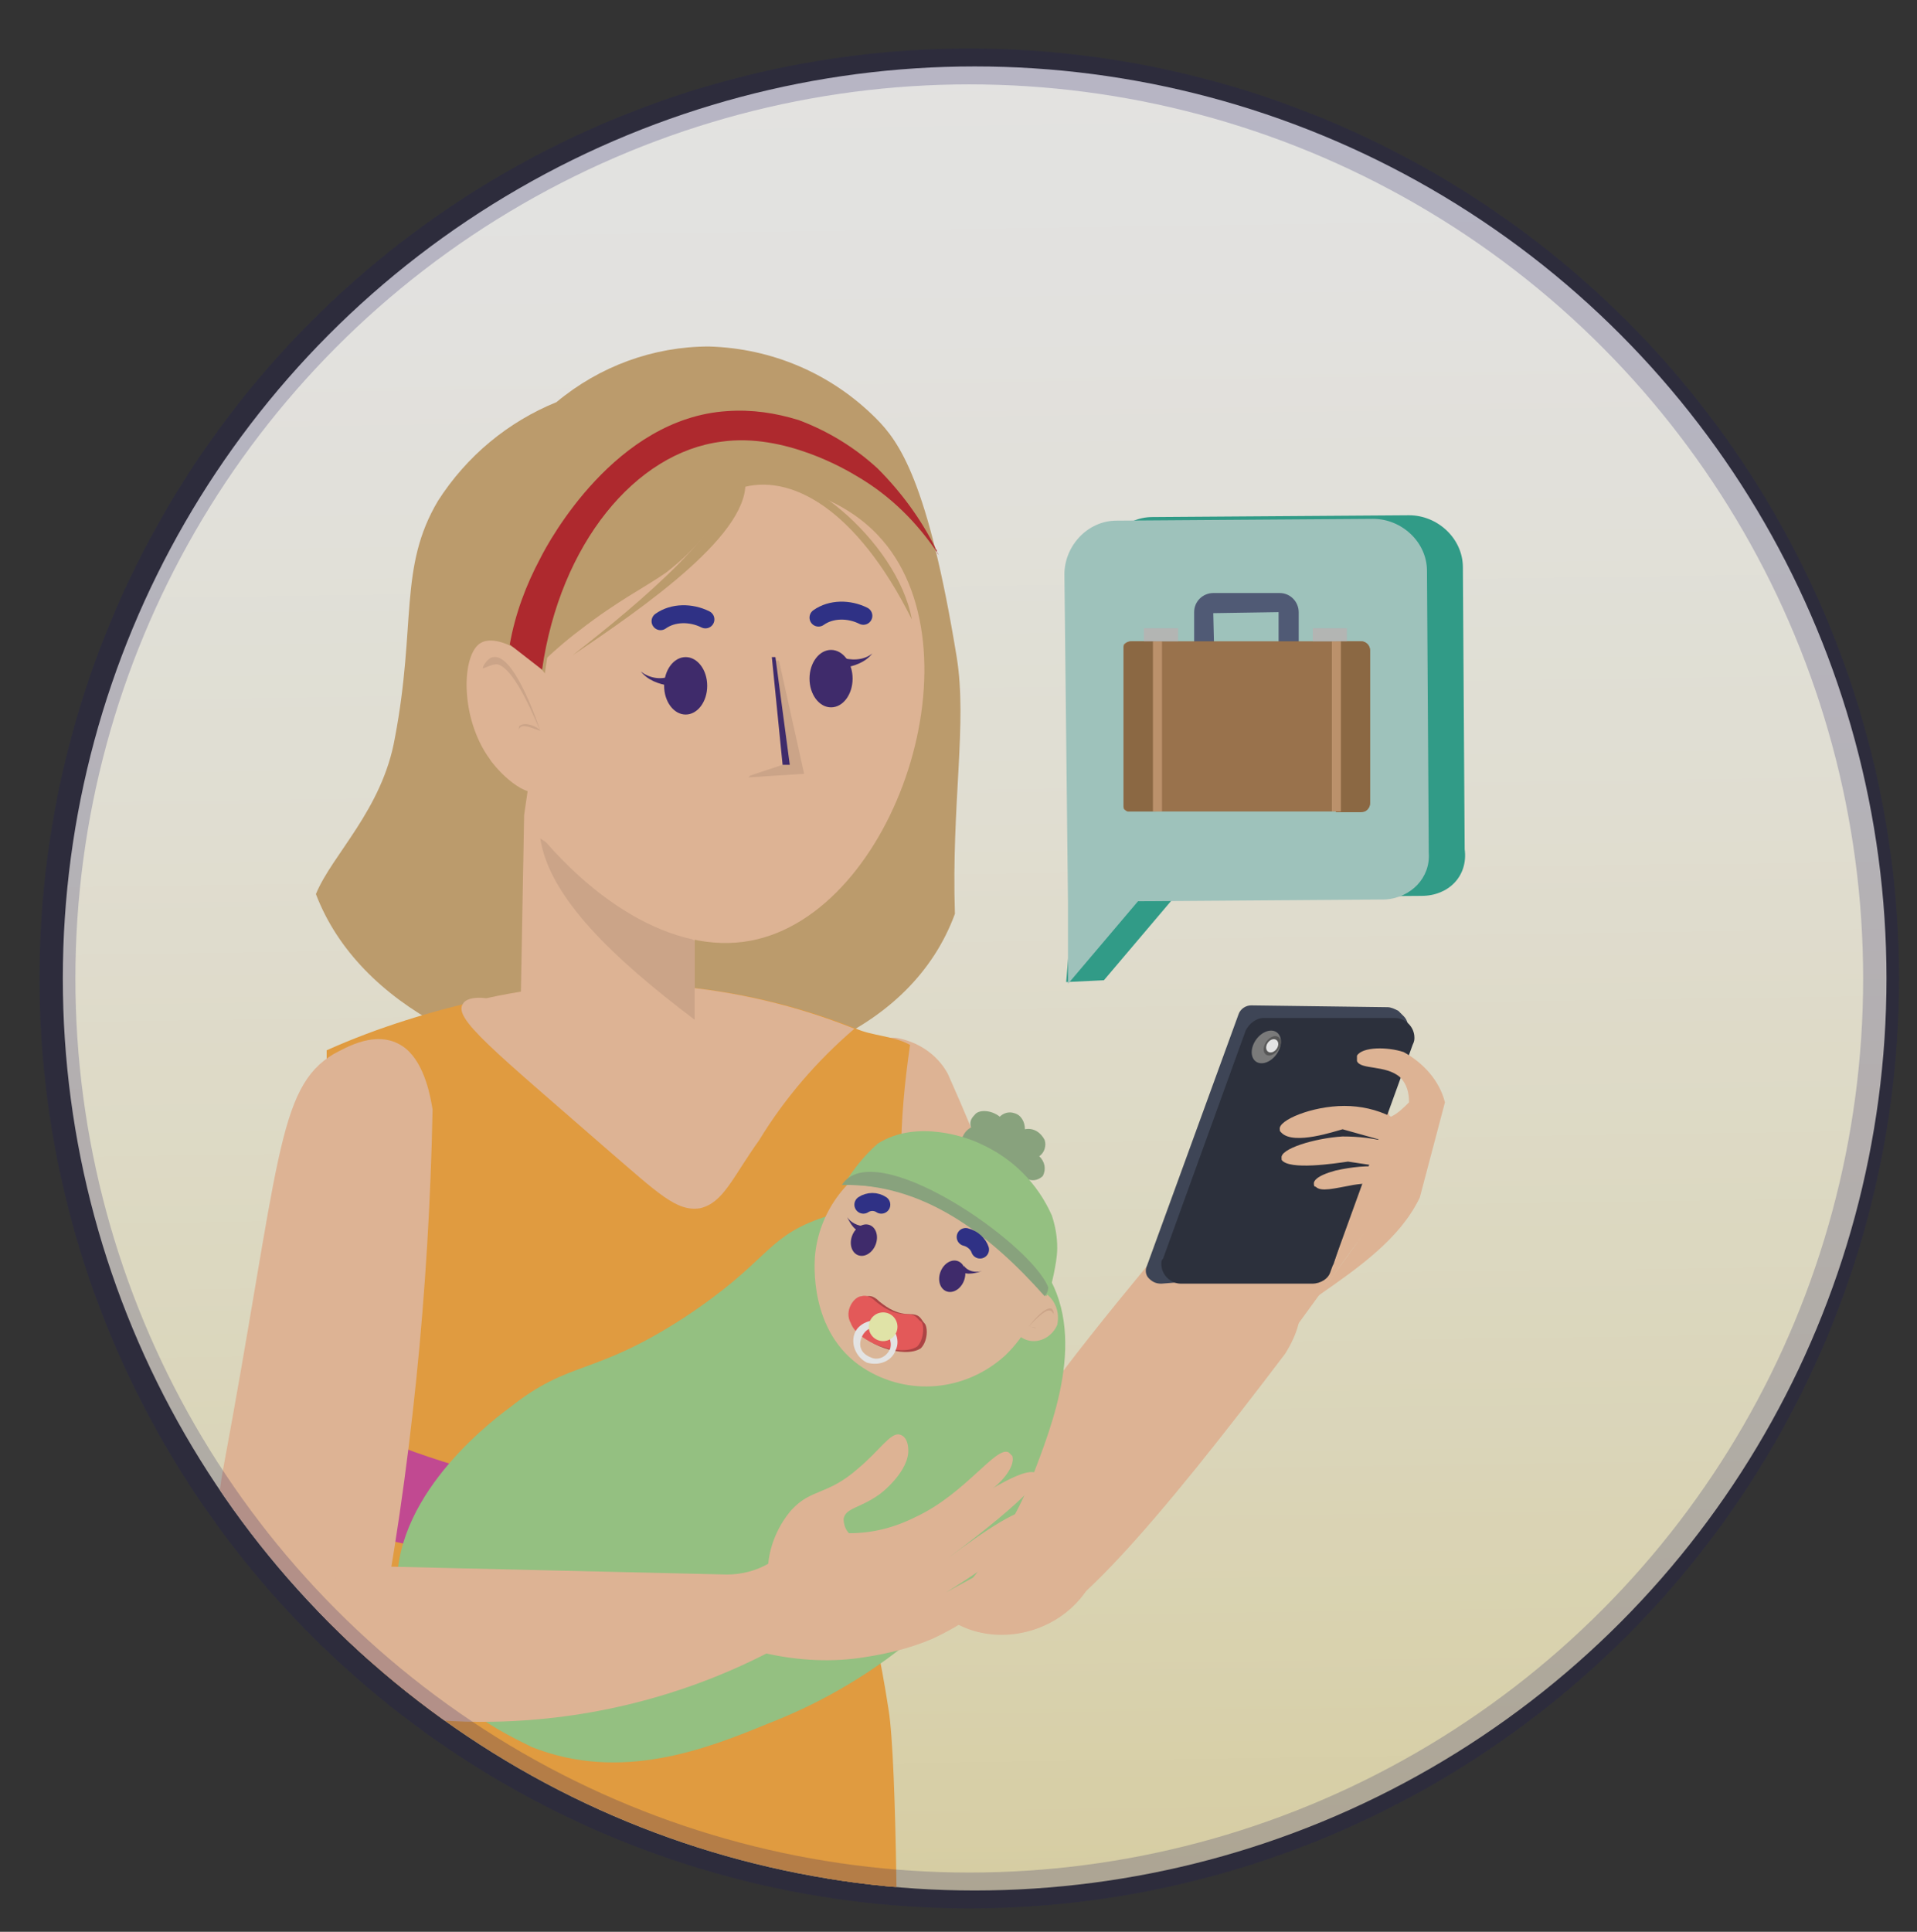 <?xml version="1.0" encoding="utf-8"?>
<svg version="1.1" id="Layer_1" xmlns="http://www.w3.org/2000/svg" xmlns:xlink="http://www.w3.org/1999/xlink" x="0px" y="0px"
	 viewBox="0 0 106.8 107.6" style="enable-background:new 0 0 106.8 107.6;" xml:space="preserve">
<rect x="0" y="0" width="106.8" height="107.6" fill="#333333" stroke="none"/>
<style type="text/css">
	.st0{fill:#556080;}
	.st1{fill:#A97C50;}
	.st2{fill:#997046;}
	.st3{fill:#D1A074;}
	.st4{fill:#C7CAC7;}
	.st5{opacity:0.86;}
	.st6{clip-path:url(#SVGID_00000121961585667004982500000009728736371672650654_);}
	.st7{fill:url(#SVGID_00000158007091415558401390000016413913726036774325_);}
	.st8{fill:#F8C7A3;}
	.st9{fill:#40485B;}
	.st10{fill:#2B303D;}
	.st11{fill:#858585;}
	.st12{fill:#5E5E5E;}
	.st13{fill:#FFFFFF;}
	.st14{fill:#D1AB75;}
	.st15{fill:#FBAB42;}
	.st16{fill:#D84DA0;}
	.st17{fill:#E3B696;}
	.st18{fill:#412A74;}
	.st19{fill:none;stroke:#2E3192;stroke-linecap:round;stroke-miterlimit:10;}
	.st20{fill:#C1272D;}
	.st21{fill:#A3D68D;}
	.st22{fill:#F4CBA8;}
	.st23{fill:#96B489;}
	.st24{fill:#BF4747;}
	.st25{fill:#FF5F5F;}
	.st26{fill:#FCFFBA;}
	.st27{opacity:0.22;fill:none;stroke:#1B1464;stroke-width:2;stroke-miterlimit:10;enable-background:new    ;}
	.st28{fill:#31AB94;}
	.st29{fill:#AFD9D1;}
</style>
<symbol  id="symbol-briefcase" viewBox="-12.3 -10.9 24.6 21.8">
	<path class="st0" d="M4.2-3.8c-0.6,0-1-0.4-1-1V-9l-6.5,0.1l0.1,4.1c0,0.6-0.4,1-1,1s-1-0.4-1-1V-9c0-1.1,0.9-1.9,1.9-1.9h6.6
		c1.1,0,1.9,0.9,1.9,1.9v4.2C5.2-4.3,4.8-3.8,4.2-3.8z"/>
	<path class="st1" d="M11.4,10.9h-22.9c-0.5,0-0.9-0.4-0.9-0.9c0,0,0,0,0,0V-5.2c0-0.5,0.4-0.9,0.9-0.9h22.9c0.5,0,0.9,0.4,0.9,0.9
		V10C12.3,10.5,11.9,10.9,11.4,10.9z"/>
	<path class="st2" d="M-8.9-6.1h-2.5c-0.5,0-0.9,0.4-0.9,0.9V10c0,0.5,0.4,0.9,0.8,0.9c0,0,0,0,0,0h2.5V-6.1z"/>
	<path class="st2" d="M11.4-6.1H8.9v17h2.5c0.5,0,0.9-0.4,0.9-0.9V-5.2C12.3-5.7,11.9-6.1,11.4-6.1z"/>
	<rect x="-9.3" y="-6.1" class="st3" width="0.9" height="17"/>
	<rect x="8.5" y="-6.1" class="st3" width="0.9" height="17"/>
	<rect x="-10.2" y="-7.4" class="st4" width="3.4" height="1.3"/>
	<rect x="6.6" y="-7.4" class="st4" width="3.4" height="1.3"/>
</symbol>
<g id="Layer_2_00000045607649337498878390000002604937928500926084_">
	<g id="MainLayer">
		<g id="stories" class="st5">
			<g id="maternitygroup">
				<g id="maternity5">
					<g>
						<defs>
							<circle id="SVGID_1_" cx="54.3" cy="54.5" r="50.8"/>
						</defs>
						<clipPath id="SVGID_00000032649678512273982360000006591418661259395727_">
							<use xlink:href="#SVGID_1_"  style="overflow:visible;"/>
						</clipPath>
						<g style="clip-path:url(#SVGID_00000032649678512273982360000006591418661259395727_);">
							<g id="mat1sub">
								
									<linearGradient id="SVGID_00000163049881498982087720000018322362323253162666_" gradientUnits="userSpaceOnUse" x1="52.909" y1="61.286" x2="50.979" y2="196.296" gradientTransform="matrix(1 0 0 -1 0 191.855)">
									<stop  offset="0" style="stop-color:#EADC97"/>
									<stop  offset="0.11" style="stop-color:#EEE2A9"/>
									<stop  offset="0.37" style="stop-color:#F5EFCE"/>
									<stop  offset="0.62" style="stop-color:#FBF8E9"/>
									<stop  offset="0.83" style="stop-color:#FEFDF9"/>
									<stop  offset="1" style="stop-color:#FFFFFF"/>
								</linearGradient>
								
									<rect x="-23.2" y="-1.8" style="fill:url(#SVGID_00000163049881498982087720000018322362323253162666_);" width="150.3" height="132.9"/>
								<polygon class="st8" points="67.9,70.4 75.5,57.4 78.6,65.1 71.7,74.6 								"/>
								<path class="st8" d="M45.9,60.3c-2.5,3.3-0.7,6.7,2.8,22.6c0.5,2.1,1.4,4.2,2.8,5.9c2.7,4,9.2,2.4,9.9-2.5
									c-1.9-9.1-4.8-18-8.6-26.5c-0.6-1.1-1.7-1.8-2.9-2C47.9,57.7,46.4,59.7,45.9,60.3z"/>
								<path class="st8" d="M56.4,90.8c2.3,0.9,8.3-6.3,15.2-15.4c3-4.8-2.7-6.3-5.1-8.1C64,70.8,45,91.3,56.4,90.8z"/>
								<path class="st9" d="M73.6,70.8l-8.9,0.7c-0.3,0-0.5-0.1-0.7-0.3l0,0c-0.2-0.2-0.2-0.5-0.1-0.7l5.1-14
									c0.1-0.3,0.4-0.5,0.7-0.5l7.6,0.1c0.2,0,0.4,0.1,0.6,0.2l0.3,0.3c0.2,0.2,0.3,0.5,0.2,0.8l-4.1,13
									C74.2,70.6,73.9,70.8,73.6,70.8z"/>
								<path class="st10" d="M73.1,71.5h-7.3c-0.6,0-1.1-0.5-1.1-1.1c0-0.1,0-0.2,0.1-0.3l4.6-12.7c0.2-0.4,0.6-0.7,1-0.7h7.3
									c0.6,0,1.1,0.5,1.1,1.1c0,0.1,0,0.2-0.1,0.4l-4.6,12.7C74,71.2,73.6,71.5,73.1,71.5z"/>
								
									<ellipse transform="matrix(0.582 -0.813 0.813 0.582 -17.938 81.781)" class="st11" cx="70.6" cy="58.3" rx="1" ry="0.7"/>
								
									<ellipse transform="matrix(0.582 -0.813 0.813 0.582 -17.703 82.021)" class="st12" cx="70.9" cy="58.2" rx="0.6" ry="0.4"/>
								
									<ellipse transform="matrix(0.582 -0.813 0.813 0.582 -17.703 82.021)" class="st13" cx="70.9" cy="58.2" rx="0.4" ry="0.3"/>
								<path class="st8" d="M73.4,72.2c2.3-1.6,4.6-3.2,5.7-5.5l1.4-5.3c-0.3-1.2-1.2-2.2-2.3-2.8c-0.9-0.3-2.3-0.3-2.6,0.2
									c0,0.1,0,0.2,0,0.3c0.2,0.5,1.6,0.2,2.4,0.9c0.4,0.4,0.5,0.9,0.5,1.4c-0.3,0.3-0.6,0.6-1,0.8c-0.8-0.4-1.7-0.6-2.6-0.6
									c-1.8,0-3.7,0.8-3.6,1.3c0,0.1,0,0.1,0.1,0.2c0.7,0.7,3-0.1,3.4-0.2l2.5,0.7c-0.8-0.2-1.6-0.3-2.5-0.3
									c-1.6,0.1-3.5,0.7-3.4,1.2c0,0,0,0.1,0,0.1c0.4,0.6,3,0.2,3.7,0.1l2,0.3c-0.9-0.1-1.8,0-2.7,0.2c-1.1,0.3-1.2,0.6-1.2,0.7
									c0,0.1,0,0.2,0.1,0.2c0.3,0.3,1,0.1,2.1-0.1c0.6-0.1,1.2-0.1,1.7-0.1C77.2,67.3,75.2,69.8,73.4,72.2z"/>
								<path class="st14" d="M31,22.4c-2.7,1.1-5,3-6.6,5.5c-2.2,3.7-1.2,6.9-2.4,13.2c-0.7,4-3.5,6.5-4.4,8.7
									c4.8,12.6,30.8,14.2,35.6,1.1c-0.2-6.1,0.7-10.6,0.1-14.3c-1.6-9.8-3.2-12-4.5-13.3c-2.5-2.5-5.8-3.9-9.3-4
									C36.4,19.3,33.4,20.4,31,22.4z"/>
								<path class="st8" d="M37.6,108.2l-7.1,46.1c-0.1,4.2-0.3,7.6-0.5,9.8c-1.4,17-4.2,17-3.2,24.4c0.2,1.7,0.8,4.4-0.8,5.9
									c-1.7,1.6-5,0.9-5.6,0.7c-1.1-0.1-2.1-0.7-2.8-1.5c-1-1.5-0.2-3.7,0-4.4c1.8-5.5-0.4-9.5-0.4-28.3c0-2.6,0.2-5.3,0.5-7.9
									l2.1-50.4L37.6,108.2z"/>
								<path class="st8" d="M46.2,108.3l6.7,47.6l-0.2,38.3c-5.1,2.4-0.9,2.9-8.5,1.2c0.4-1.5,0.6-3,0.8-4.4
									c1-9.7-3.1-14.9-4.6-26.4c-0.4-2.8-0.5-5.7-0.4-8.6l-10.5-48.4L46.2,108.3z"/>
								<path class="st15" d="M18.2,58.5c2.9-1.3,5.9-2.2,9-2.9c6.8-1.5,14-0.9,20.5,1.7c0.9,0.4,2.1,0.4,3,0.9
									c-0.3,2.1-0.5,4.1-0.5,6.2c-0.1,1.6,0,3.2,0.3,4.7c0.8,3.5,2,3.7,2.3,6.6c0.2,1.9-0.2,4.6-1.6,5.3c-0.6,0.2-1.1,0.6-1.5,1
									c-0.3,0.3-0.5,0.6-0.7,1c-0.3,0.6-0.6,1.3-0.7,1.9c-0.7,3,0.3,4.4,1.2,10.3c0.5,3,0.5,16.1,0.5,17.7
									c-4.8,1.7-9.9,2.5-15.1,2.4c-5.4,0-10.7-2.8-16.8-4.8L18.2,58.5z"/>
								<path class="st8" d="M39,67.3c-1.3,0.2-2.3-0.8-5.2-3.3c-6.3-5.5-8.6-7.3-8-8.1c0.1-0.2,0.5-0.4,1.3-0.3
									c6.8-1.5,14-0.9,20.5,1.7c-2.1,1.8-3.9,3.9-5.3,6.2C40.8,65.6,40.3,67,39,67.3z"/>
								<path class="st16" d="M49.6,82c-2,0.8-4.1,1.2-6.3,1.3c-8.8,0.9-17.6-0.7-25.5-4.7l0.1,6.3c8.6,2.1,18.6,4.3,26.8,2.9
									c1.5-0.2,2.2-0.2,3.6-0.5L49.6,82z"/>
								<path class="st8" d="M29.2,45.4l-0.2,11c1.3,1.5,3,3.1,7.3,5.2c1.3,0.8,2,0.4,2.4-0.6v-9.7L29.2,45.4z"/>
								<path class="st17" d="M38.7,56.8c-4.5-3.4-8.1-6.8-8.6-10.1l8.6,5.7V56.8z"/>
								<path class="st8" d="M48.9,29.8c5.9,6.2,1,21.1-7.1,22.6c-4.3,0.8-9.1-2.3-12.6-7l2.4-16.4C38.2,25.7,45.4,26.1,48.9,29.8z"
									/>
								<ellipse class="st18" cx="38.2" cy="38.2" rx="1.2" ry="1.6"/>
								<ellipse class="st18" cx="46.3" cy="37.8" rx="1.2" ry="1.6"/>
								<path class="st18" d="M47,37.2c0.6-0.1,1.2-0.3,1.6-0.8c-0.5,0.4-1.2,0.4-1.8,0.2L47,37.2z"/>
								<path class="st18" d="M37.3,38.2c-0.6-0.1-1.2-0.3-1.6-0.8c0.5,0.4,1.2,0.5,1.8,0.2L37.3,38.2z"/>
								<polygon class="st17" points="41.7,43.3 44.8,43.1 43.4,36.8 43.2,36.8 43.9,42.5 41.8,43.2 								"/>
								<polygon class="st18" points="44,42.6 43.2,36.6 43,36.6 43.6,42.6 								"/>
								<path class="st19" d="M48.1,34.3c-0.8-0.4-1.8-0.4-2.5,0.1"/>
								<path class="st8" d="M31.3,39.1c-0.8-2.2-3.4-3.9-4.5-3.3s-1.2,4.2,0.5,6.5c0.1,0.2,1.7,2.2,2.9,1.8S32,41,31.3,39.1z"/>
								<path class="st17" d="M27.5,36.6c1.2-0.2,2.6,4.1,2.6,4.1l0,0c-0.1,0-0.9-0.4-1.1-0.2c-0.1,0.1-0.1,0.1-0.1,0.2
									c0-0.1,0-0.3,0.1-0.3c0.3-0.2,1,0.1,1.1,0.3c-0.2-0.4-1.4-3.5-2.4-3.7c-0.4,0-0.8,0.3-0.8,0.2S27.2,36.6,27.5,36.6z"/>
								<path class="st19" d="M39.3,34.5c-0.8-0.4-1.8-0.4-2.5,0.1"/>
								<path class="st15" d="M49.6,103.9c1.5,19,5.9,38.4,4.8,54.4c-12.7,3.4-25.5,2.9-38.5-0.8l2.3-47.1L49.6,103.9z"/>
								<path class="st14" d="M40.6,23c0.2,1.2,0.5,2.4,0.7,3.5l-0.2,0.4c-0.9,2-2.3,3.7-4,5c-1.3,0.9-2.6,1.5-4.8,3.2
									c-0.8,0.6-1.6,1.3-2.3,2v-8.5L40.6,23z"/>
								<path class="st14" d="M41.5,26.6c0.5,3-5.6,7.2-9.6,9.9c3.7-2.9,9.2-7.4,9-10.3L41.5,26.6z"/>
								<path class="st14" d="M41.4,26.5c2.8-1.2,8.6,3.6,9.4,8c-3.1-6.2-6.8-8.2-9.6-7.3L41.4,26.5z"/>
								<path class="st20" d="M28.4,35.9c0.3-1.7,0.9-3.3,1.7-4.8c0.5-1,4.2-7.8,10.4-8.2c1.4-0.1,2.7,0.1,4,0.5
									c1.6,0.6,3.1,1.5,4.4,2.7c1.3,1.3,2.4,2.8,3.2,4.4c0,0.1,0.1,0.1,0.1,0.2c0,0.1,0,0.1,0.1,0.2c-1.2-1.8-2.7-3.3-4.6-4.4
									c-0.5-0.3-4-2.4-7.5-1.9c-4.8,0.6-9,5.7-10,12.7L28.4,35.9z"/>
								<path class="st21" d="M22.2,89.3c-0.8-5.4,4.7-9.8,6.2-10.9c3.4-2.7,4.6-1.7,9.7-5c4.7-3.1,4.5-4.4,7.5-5.5
									c3.9-1.4,9.9-1,12.5,2.7s0.5,8.8-0.6,11.7c-3.8,9.4-12.9,13-14.7,13.7c-3.4,1.4-8.2,3.3-13.2,1.3
									C28.9,96.9,23,94.5,22.2,89.3z"/>
								<path class="st22" d="M53.5,64.5c-1.4-0.5-2.8-0.5-4.2,0c-2.2,1-3.7,3.1-3.9,5.5c0,0.2-0.4,4.2,2.7,6.2
									c2.5,1.6,5.7,1.3,7.9-0.7c2.3-2.2,2.8-5.6,1.2-8.3C56.4,65.9,55.1,64.9,53.5,64.5z"/>
								<path class="st23" d="M55.7,62.2c0.2-0.2,0.5-0.3,0.8-0.2c0.4,0.1,0.6,0.5,0.6,0.9c0.5-0.1,0.9,0.2,1.1,0.6
									c0.1,0.3,0,0.7-0.3,0.9c0.3,0.3,0.4,0.7,0.2,1.1c-0.2,0.2-0.5,0.3-0.8,0.2c0,0.4-0.3,0.7-0.7,0.8c-0.3,0-0.5-0.1-0.7-0.3
									c-0.3,0.4-1,0.5-1.4,0.1c-0.2-0.2-0.2-0.5-0.2-0.8c-0.3,0-0.5-0.2-0.6-0.5c-0.1-0.2,0-0.5,0.2-0.7c-0.3-0.2-0.4-0.6-0.3-0.9
									c0.1-0.3,0.3-0.5,0.5-0.6c-0.1-0.3,0-0.5,0.2-0.7C54.5,61.8,55.2,61.8,55.7,62.2z"/>
								<path class="st22" d="M57.7,71.8c0.9,0.2,1.4,1.1,1.2,2c-0.3,0.7-1.1,1.1-1.8,0.8c-0.2-0.1-0.4-0.2-0.5-0.4"/>
								<path class="st21" d="M47,66c4.5-0.1,8.2,2.7,11.3,6.2c0.2-0.4,0.3-0.7,0.4-1.2c0.1-0.5,0.2-1,0.2-1.5
									c0-0.6-0.1-1.2-0.3-1.8c-0.8-1.8-2.2-3.2-4-4c-0.6-0.3-3.5-1.4-5.7,0C48.1,64.4,47.5,65.2,47,66z"/>
								<path class="st23" d="M46.9,66c4.5-0.1,8.2,2.7,11.3,6.2c0.1-0.1,0.2-0.3,0.2-0.5C57.4,69.2,48.7,63.2,46.9,66z"/>
								<path class="st24" d="M48.2,72.2c0.2,0,0.4-0.1,0.8,0.3c0.5,0.4,1,0.7,1.7,0.7c0.6,0,0.6,0.3,0.8,0.5s0.2,1-0.2,1.4
									c-0.9,0.6-3.3-0.2-3.7-1.3C47.2,72.9,47.8,72.2,48.2,72.2z"/>
								<path class="st25" d="M48,72.2c0.3-0.1,0.6,0.1,0.8,0.3c0.5,0.4,1,0.7,1.7,0.7c0.6,0,0.6,0.3,0.8,0.4s0.2,1-0.2,1.4
									c-0.9,0.6-3.3-0.2-3.7-1.3C47,73,47.6,72.2,48,72.2z"/>
								<path class="st13" d="M49.9,75.2c-0.2,0.6-0.9,0.9-1.6,0.7c0,0,0,0,0,0c-0.6-0.3-0.9-1-0.7-1.6c0.2-0.6,1-0.9,1.6-0.7
									S50.2,74.6,49.9,75.2z M49.1,74c-0.4-0.2-0.9,0-1.1,0.5s0,0.9,0.5,1.1c0.4,0.2,0.9,0,1.1-0.5c0,0,0,0,0,0
									C49.7,74.7,49.5,74.2,49.1,74z"/>
								<circle class="st26" cx="49.2" cy="73.9" r="0.8"/>
								<path class="st17" d="M58.6,72.9c-0.4-0.2-1.3,1-1.3,1l0,0c0,0,0.3,0,0.4,0.1c0,0,0,0.1,0,0.1c0,0,0-0.1,0-0.1
									c0-0.1-0.3-0.1-0.4-0.1c0.1-0.1,0.9-1,1.2-0.9c0.1,0,0.2,0.2,0.2,0.2C58.7,73.1,58.7,73,58.6,72.9z"/>
								
									<ellipse transform="matrix(0.361 -0.932 0.932 0.361 -33.672 89.052)" class="st18" cx="48.2" cy="69.1" rx="0.9" ry="0.7"/>
								<path class="st18" d="M47.9,68.6c-0.3-0.1-0.5-0.4-0.7-0.8c0.2,0.3,0.6,0.5,1,0.5L47.9,68.6z"/>
								<path class="st19" d="M48.1,67.1c0.3-0.2,0.7-0.2,1,0"/>
								
									<ellipse transform="matrix(0.361 -0.932 0.932 0.361 -32.29 94.945)" class="st18" cx="53.1" cy="71" rx="0.9" ry="0.7"/>
								<path class="st18" d="M53.7,70.9c0.3,0.1,0.7,0,1-0.1c-0.4,0.1-0.8,0-1-0.3L53.7,70.9z"/>
								<path class="st19" d="M54.6,69.6c-0.1-0.3-0.4-0.6-0.8-0.7"/>
								<path class="st8" d="M18.6,58.7c-3.2,1.9-3,6.1-6.2,23.3c-0.4,2.3-0.4,4.8,0,7.1c0.6,5.3,6.2,7,8.6,2.7
									c1.9-9.9,2.9-19.9,3.1-30c-0.1-0.6-0.4-2.5-1.5-3.4C21.1,57.2,19.2,58.4,18.6,58.7z"/>
								<path class="st8" d="M19.1,87.2l21.4,0.5c0.8,0,1.6-0.2,2.3-0.6c0.1-1.1,0.6-2.2,1.3-3c1.1-1.2,2-0.8,3.7-2.3
									c1.2-1,1.8-2,2.3-1.9s0.5,0.8,0.5,0.8c0.1,1.2-1.5,2.5-1.7,2.6c-1,0.7-1.8,0.7-1.9,1.3c0,0.3,0.1,0.6,0.3,0.8
									c1.3,0,2.5-0.3,3.7-0.9c2.8-1.3,4.5-4,5.2-3.6c0.1,0.1,0.1,0.1,0.2,0.2c0.2,0.7-0.9,1.7-1.1,1.8c0.7-0.4,2.1-1.2,2.5-0.8
									c0,0,0,0.1,0,0.1c0.1,0.2-0.2,1-5,4.6c2-1.5,4.2-3,4.7-2.6c0.1,0.1,0.1,0.2,0.1,0.2c0,1.3-4.1,3.8-4.9,4.3
									c1.8-1,3.8-2.1,4.1-1.7c0,0.1,0,0.2,0,0.2c-1,2.4-4.9,4.1-4.9,4.1c-1.2,0.5-2.4,0.8-3.7,1c-1.8,0.3-3.7,0.2-5.5-0.2
									c-4.7,2.4-9.9,3.7-15.2,3.8c-4.2,0.1-8.3-0.7-12.2-2.3L19.1,87.2z"/>
							</g>
						</g>
					</g>
					<circle class="st27" cx="54" cy="54.5" r="50.8"/>
					<g id="maternity5-2">
						<path class="st28" d="M79.2,49.9l-13.8,0.1l-3.9,4.6l-2.1,0.1l1.9-22.9c0-1.6,1.3-3,2.9-3l14.3-0.1c1.6,0,3,1.3,3,2.9
							l0.1,15.7C81.8,48.8,80.7,49.9,79.2,49.9C79.3,49.9,79.3,49.9,79.2,49.9z"/>
						<path class="st29" d="M77.2,50.1l-13.8,0.1l-3.9,4.6v-4.5L59.3,32c0-1.6,1.3-3,2.9-3l14.3-0.1c1.6,0,3,1.3,3,2.9l0.1,15.7
							C79.7,48.9,78.6,50,77.2,50.1C77.2,50.1,77.2,50.1,77.2,50.1z"/>
						<g>
							<defs>
								<rect id="SVGID_00000017474829211492413540000017678288469244668037_" x="62.6" y="33" width="13.8" height="12.2"/>
							</defs>
							<clipPath id="SVGID_00000027597164344657802440000002550578191456197513_">
								<use xlink:href="#SVGID_00000017474829211492413540000017678288469244668037_"  style="overflow:visible;"/>
							</clipPath>
							<g style="clip-path:url(#SVGID_00000027597164344657802440000002550578191456197513_);">
								
									<use xlink:href="#symbol-briefcase"  width="24.6" height="21.8" x="-12.3" y="-10.9" transform="matrix(0.56 0 0 0.56 69.441 39.136)" style="overflow:visible;"/>
							</g>
						</g>
					</g>
				</g>
			</g>
		</g>
	</g>
</g>
</svg>
